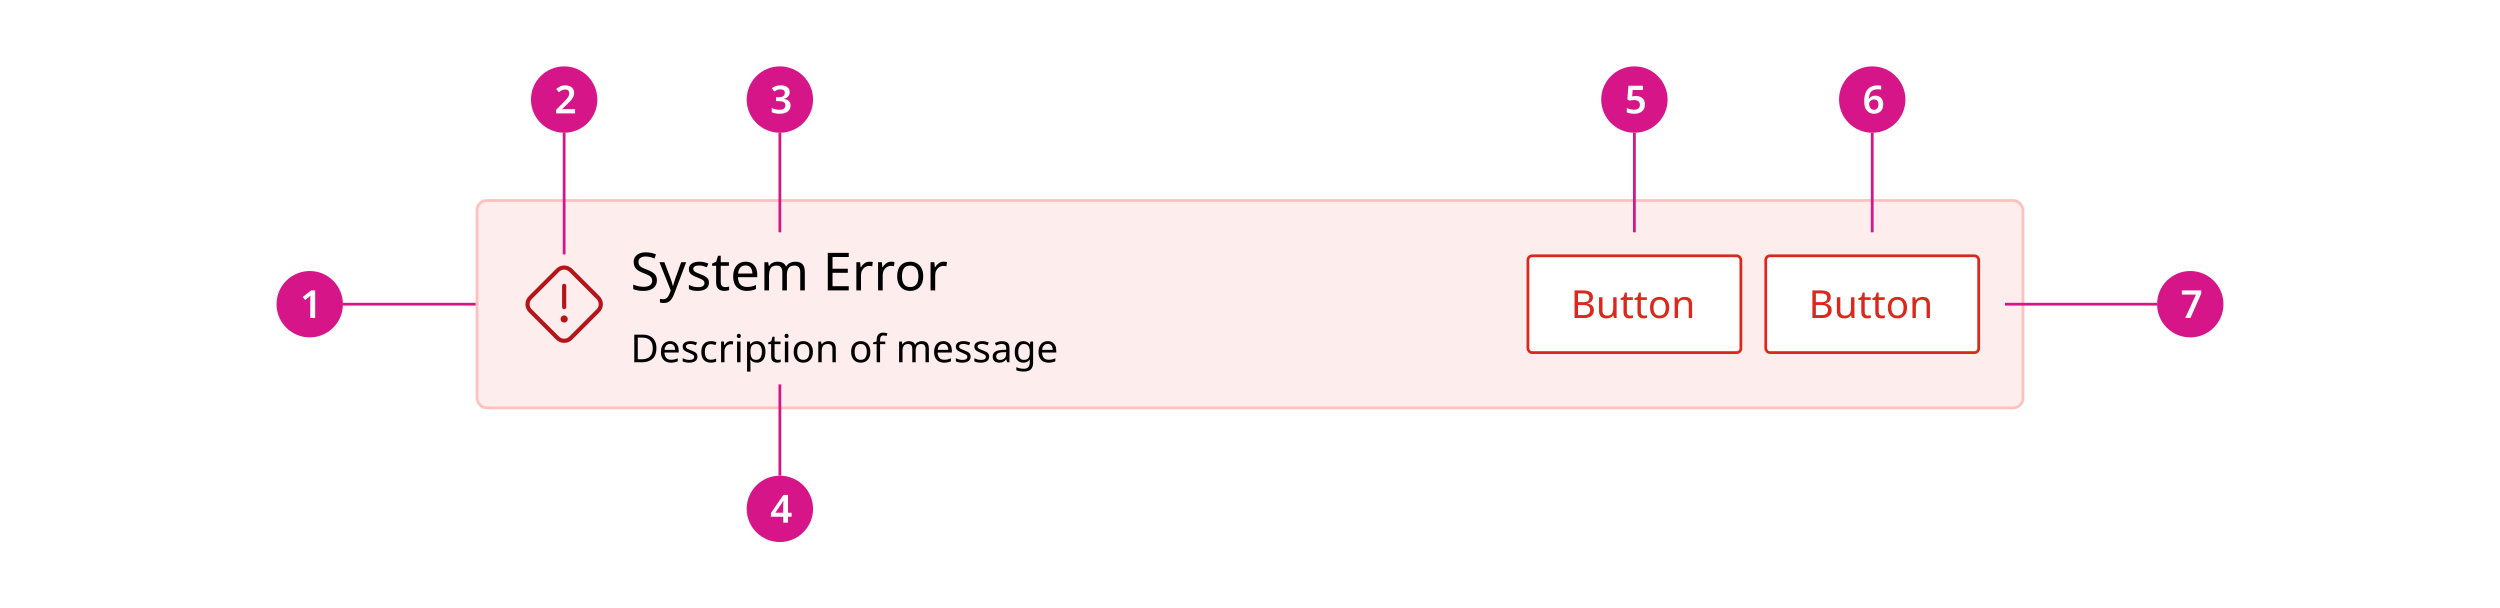 <svg width="904" height="220" viewBox="0 0 904 220" fill="none" xmlns="http://www.w3.org/2000/svg">
<rect width="904" height="220" fill="white"/>
<rect x="172.5" y="72.5" width="559" height="75" rx="3.5" fill="#FDEDED"/>
<path d="M203.25 111.06V103.35C203.25 103.151 203.329 102.96 203.47 102.82C203.61 102.679 203.801 102.6 204 102.6C204.199 102.6 204.39 102.679 204.53 102.82C204.671 102.96 204.75 103.151 204.75 103.35V111.06C204.75 111.259 204.671 111.45 204.53 111.59C204.39 111.731 204.199 111.81 204 111.81C203.801 111.81 203.61 111.731 203.47 111.59C203.329 111.45 203.25 111.259 203.25 111.06ZM216.8 112.89L206.89 122.8C206.511 123.18 206.061 123.482 205.565 123.688C205.069 123.894 204.537 124 204 124C203.463 124 202.931 123.894 202.435 123.688C201.939 123.482 201.489 123.18 201.11 122.8L191.2 112.89C190.82 112.511 190.518 112.061 190.312 111.565C190.106 111.069 190 110.537 190 110C190 109.463 190.106 108.931 190.312 108.435C190.518 107.939 190.82 107.489 191.2 107.11L201.11 97.2C201.489 96.82 201.939 96.518 202.435 96.312C202.931 96.106 203.463 96 204 96C204.537 96 205.069 96.106 205.565 96.312C206.061 96.518 206.511 96.82 206.89 97.2L216.8 107.11C217.18 107.489 217.482 107.939 217.688 108.435C217.894 108.931 218 109.463 218 110C218 110.537 217.894 111.069 217.688 111.565C217.482 112.061 217.18 112.511 216.8 112.89ZM215.74 108.17L205.83 98.26C205.59 98.019 205.305 97.827 204.991 97.697C204.677 97.566 204.34 97.499 204 97.499C203.66 97.499 203.323 97.566 203.009 97.697C202.695 97.827 202.41 98.019 202.17 98.26L192.26 108.17C191.775 108.656 191.503 109.314 191.503 110C191.503 110.686 191.775 111.344 192.26 111.83L202.17 121.74C202.663 122.211 203.318 122.473 204 122.473C204.682 122.473 205.337 122.211 205.83 121.74L215.74 111.83C216.225 111.344 216.497 110.686 216.497 110C216.497 109.314 216.225 108.656 215.74 108.17ZM204 114.05C203.743 114.05 203.492 114.126 203.278 114.269C203.064 114.412 202.897 114.615 202.799 114.852C202.701 115.09 202.675 115.351 202.725 115.604C202.775 115.856 202.899 116.087 203.081 116.269C203.263 116.451 203.494 116.575 203.746 116.625C203.999 116.675 204.26 116.649 204.498 116.551C204.735 116.453 204.938 116.286 205.081 116.072C205.224 115.858 205.3 115.607 205.3 115.35C205.3 115.179 205.266 115.01 205.201 114.852C205.136 114.695 205.04 114.551 204.919 114.431C204.799 114.31 204.655 114.214 204.498 114.149C204.34 114.084 204.171 114.05 204 114.05Z" fill="#B51418"/>
<g clip-path="url(#clip0_9044_339792)">
<path d="M237.538 101.371C237.538 102.574 237.101 103.512 236.227 104.183C235.353 104.854 234.175 105.19 232.693 105.19C231.933 105.19 231.23 105.133 230.584 105.019C229.938 104.905 229.4 104.747 228.969 104.544V102.91C229.425 103.113 229.989 103.296 230.66 103.461C231.344 103.626 232.047 103.708 232.769 103.708C233.77 103.708 234.53 103.512 235.049 103.119C235.568 102.726 235.828 102.194 235.828 101.523C235.828 101.08 235.733 100.706 235.543 100.402C235.353 100.098 235.024 99.819 234.555 99.566C234.086 99.313 233.447 99.034 232.636 98.73C231.471 98.312 230.597 97.799 230.014 97.191C229.431 96.583 229.14 95.753 229.14 94.702C229.14 93.993 229.324 93.378 229.691 92.859C230.058 92.34 230.565 91.941 231.211 91.662C231.857 91.383 232.611 91.244 233.472 91.244C234.207 91.244 234.884 91.314 235.505 91.453C236.126 91.592 236.696 91.776 237.215 92.004L236.683 93.467C236.214 93.264 235.701 93.093 235.144 92.954C234.587 92.815 234.017 92.745 233.434 92.745C232.585 92.745 231.946 92.929 231.515 93.296C231.084 93.651 230.869 94.126 230.869 94.721C230.869 95.177 230.964 95.557 231.154 95.861C231.344 96.165 231.654 96.444 232.085 96.697C232.516 96.938 233.098 97.191 233.833 97.457C234.631 97.748 235.302 98.065 235.847 98.407C236.404 98.736 236.822 99.135 237.101 99.604C237.392 100.073 237.538 100.662 237.538 101.371ZM238.447 94.816H240.233L242.437 100.611C242.627 101.13 242.798 101.618 242.95 102.074C243.102 102.53 243.216 102.967 243.292 103.385H243.368C243.444 103.068 243.564 102.657 243.729 102.15C243.893 101.631 244.064 101.111 244.242 100.592L246.313 94.816H248.118L243.729 106.406C243.361 107.369 242.899 108.135 242.342 108.705C241.784 109.275 241.012 109.56 240.024 109.56C239.72 109.56 239.454 109.541 239.226 109.503C238.998 109.478 238.801 109.446 238.637 109.408V108.078C238.776 108.103 238.941 108.129 239.131 108.154C239.333 108.179 239.542 108.192 239.758 108.192C240.34 108.192 240.809 108.027 241.164 107.698C241.518 107.369 241.803 106.932 242.019 106.387L242.551 105.038L238.447 94.816ZM256.359 102.188C256.359 103.176 255.992 103.923 255.257 104.43C254.523 104.937 253.535 105.19 252.293 105.19C251.584 105.19 250.97 105.133 250.45 105.019C249.944 104.905 249.494 104.747 249.101 104.544V103.024C249.507 103.227 249.994 103.417 250.564 103.594C251.147 103.759 251.736 103.841 252.331 103.841C253.18 103.841 253.794 103.708 254.174 103.442C254.554 103.163 254.744 102.796 254.744 102.34C254.744 102.087 254.675 101.859 254.535 101.656C254.396 101.453 254.143 101.251 253.775 101.048C253.421 100.845 252.908 100.617 252.236 100.364C251.578 100.111 251.014 99.857 250.545 99.604C250.077 99.351 249.716 99.047 249.462 98.692C249.209 98.337 249.082 97.881 249.082 97.324C249.082 96.463 249.431 95.798 250.127 95.329C250.837 94.86 251.761 94.626 252.901 94.626C253.522 94.626 254.098 94.689 254.63 94.816C255.175 94.943 255.682 95.107 256.15 95.31L255.58 96.64C255.15 96.463 254.7 96.311 254.231 96.184C253.763 96.057 253.281 95.994 252.787 95.994C252.103 95.994 251.578 96.108 251.21 96.336C250.856 96.551 250.678 96.849 250.678 97.229C250.678 97.52 250.761 97.761 250.925 97.951C251.09 98.141 251.362 98.331 251.742 98.521C252.135 98.711 252.654 98.926 253.3 99.167C253.946 99.408 254.497 99.655 254.953 99.908C255.409 100.161 255.758 100.472 255.998 100.839C256.239 101.194 256.359 101.643 256.359 102.188ZM262.221 103.822C262.474 103.822 262.734 103.803 263 103.765C263.266 103.727 263.481 103.676 263.646 103.613V104.886C263.469 104.975 263.215 105.044 262.886 105.095C262.557 105.158 262.24 105.19 261.936 105.19C261.404 105.19 260.91 105.101 260.454 104.924C260.011 104.734 259.65 104.411 259.371 103.955C259.092 103.499 258.953 102.859 258.953 102.036V96.108H257.509V95.31L258.972 94.645L259.637 92.479H260.625V94.816H263.57V96.108H260.625V101.998C260.625 102.619 260.771 103.081 261.062 103.385C261.366 103.676 261.752 103.822 262.221 103.822ZM269.618 94.626C270.48 94.626 271.227 94.816 271.86 95.196C272.494 95.576 272.975 96.114 273.304 96.811C273.646 97.495 273.817 98.299 273.817 99.224V100.231H266.844C266.87 101.384 267.161 102.264 267.718 102.872C268.288 103.467 269.08 103.765 270.093 103.765C270.739 103.765 271.309 103.708 271.803 103.594C272.31 103.467 272.829 103.29 273.361 103.062V104.525C272.842 104.753 272.329 104.918 271.822 105.019C271.316 105.133 270.714 105.19 270.017 105.19C269.042 105.19 268.187 104.994 267.452 104.601C266.718 104.208 266.141 103.626 265.723 102.853C265.318 102.08 265.115 101.124 265.115 99.984C265.115 98.869 265.299 97.913 265.666 97.115C266.046 96.317 266.572 95.703 267.243 95.272C267.927 94.841 268.719 94.626 269.618 94.626ZM269.599 95.994C268.801 95.994 268.168 96.254 267.699 96.773C267.243 97.28 266.971 97.989 266.882 98.901H272.069C272.057 98.04 271.854 97.343 271.461 96.811C271.069 96.266 270.448 95.994 269.599 95.994ZM287.582 94.626C288.735 94.626 289.596 94.924 290.166 95.519C290.736 96.114 291.021 97.064 291.021 98.369V105H289.368V98.445C289.368 96.836 288.678 96.032 287.297 96.032C286.309 96.032 285.6 96.317 285.169 96.887C284.751 97.457 284.542 98.287 284.542 99.376V105H282.889V98.445C282.889 96.836 282.192 96.032 280.799 96.032C279.773 96.032 279.064 96.349 278.671 96.982C278.278 97.615 278.082 98.527 278.082 99.718V105H276.41V94.816H277.759L278.006 96.203H278.101C278.418 95.671 278.842 95.278 279.374 95.025C279.919 94.759 280.495 94.626 281.103 94.626C282.699 94.626 283.738 95.196 284.219 96.336H284.314C284.656 95.753 285.118 95.323 285.701 95.044C286.284 94.765 286.911 94.626 287.582 94.626ZM306.911 105H299.33V91.434H306.911V92.935H301.04V97.172H306.569V98.654H301.04V103.499H306.911V105ZM314.41 94.626C314.6 94.626 314.803 94.639 315.018 94.664C315.233 94.677 315.43 94.702 315.607 94.74L315.398 96.279C315.233 96.241 315.05 96.209 314.847 96.184C314.644 96.159 314.461 96.146 314.296 96.146C313.777 96.146 313.289 96.292 312.833 96.583C312.377 96.862 312.01 97.261 311.731 97.78C311.465 98.287 311.332 98.882 311.332 99.566V105H309.66V94.816H311.028L311.218 96.678H311.294C311.611 96.121 312.029 95.639 312.548 95.234C313.08 94.829 313.701 94.626 314.41 94.626ZM322.259 94.626C322.449 94.626 322.651 94.639 322.867 94.664C323.082 94.677 323.278 94.702 323.456 94.74L323.247 96.279C323.082 96.241 322.898 96.209 322.696 96.184C322.493 96.159 322.309 96.146 322.145 96.146C321.625 96.146 321.138 96.292 320.682 96.583C320.226 96.862 319.858 97.261 319.58 97.78C319.314 98.287 319.181 98.882 319.181 99.566V105H317.509V94.816H318.877L319.067 96.678H319.143C319.459 96.121 319.877 95.639 320.397 95.234C320.929 94.829 321.549 94.626 322.259 94.626ZM333.84 99.889C333.84 101.574 333.409 102.878 332.548 103.803C331.699 104.728 330.547 105.19 329.09 105.19C328.191 105.19 327.386 104.987 326.677 104.582C325.98 104.164 325.429 103.562 325.024 102.777C324.619 101.979 324.416 101.016 324.416 99.889C324.416 98.204 324.834 96.906 325.67 95.994C326.519 95.082 327.678 94.626 329.147 94.626C330.059 94.626 330.87 94.835 331.579 95.253C332.288 95.658 332.839 96.254 333.232 97.039C333.637 97.812 333.84 98.762 333.84 99.889ZM326.145 99.889C326.145 101.092 326.379 102.049 326.848 102.758C327.329 103.455 328.089 103.803 329.128 103.803C330.154 103.803 330.908 103.455 331.389 102.758C331.87 102.049 332.111 101.092 332.111 99.889C332.111 98.686 331.87 97.742 331.389 97.058C330.908 96.374 330.148 96.032 329.109 96.032C328.07 96.032 327.317 96.374 326.848 97.058C326.379 97.742 326.145 98.686 326.145 99.889ZM341.24 94.626C341.43 94.626 341.633 94.639 341.848 94.664C342.063 94.677 342.26 94.702 342.437 94.74L342.228 96.279C342.063 96.241 341.88 96.209 341.677 96.184C341.474 96.159 341.291 96.146 341.126 96.146C340.607 96.146 340.119 96.292 339.663 96.583C339.207 96.862 338.84 97.261 338.561 97.78C338.295 98.287 338.162 98.882 338.162 99.566V105H336.49V94.816H337.858L338.048 96.678H338.124C338.441 96.121 338.859 95.639 339.378 95.234C339.91 94.829 340.531 94.626 341.24 94.626Z" fill="black"/>
<path d="M237.366 125.904C237.366 127.593 236.904 128.867 235.98 129.726C235.065 130.575 233.787 131 232.144 131H229.358V121.004H232.438C233.437 121.004 234.305 121.191 235.042 121.564C235.789 121.937 236.363 122.488 236.764 123.216C237.165 123.944 237.366 124.84 237.366 125.904ZM236.036 125.946C236.036 124.611 235.705 123.636 235.042 123.02C234.389 122.395 233.46 122.082 232.256 122.082H230.618V129.922H231.976C234.683 129.922 236.036 128.597 236.036 125.946ZM242.315 123.356C242.949 123.356 243.5 123.496 243.967 123.776C244.433 124.056 244.788 124.453 245.031 124.966C245.283 125.47 245.409 126.063 245.409 126.744V127.486H240.271C240.289 128.335 240.504 128.984 240.915 129.432C241.335 129.871 241.918 130.09 242.665 130.09C243.141 130.09 243.561 130.048 243.925 129.964C244.298 129.871 244.681 129.74 245.073 129.572V130.65C244.69 130.818 244.312 130.939 243.939 131.014C243.565 131.098 243.122 131.14 242.609 131.14C241.89 131.14 241.26 130.995 240.719 130.706C240.177 130.417 239.753 129.987 239.445 129.418C239.146 128.849 238.997 128.144 238.997 127.304C238.997 126.483 239.132 125.778 239.403 125.19C239.683 124.602 240.07 124.149 240.565 123.832C241.069 123.515 241.652 123.356 242.315 123.356ZM242.301 124.364C241.713 124.364 241.246 124.555 240.901 124.938C240.565 125.311 240.364 125.834 240.299 126.506H244.121C244.111 125.871 243.962 125.358 243.673 124.966C243.383 124.565 242.926 124.364 242.301 124.364ZM252.205 128.928C252.205 129.656 251.934 130.207 251.393 130.58C250.852 130.953 250.124 131.14 249.209 131.14C248.686 131.14 248.234 131.098 247.851 131.014C247.478 130.93 247.146 130.813 246.857 130.664V129.544C247.156 129.693 247.515 129.833 247.935 129.964C248.364 130.085 248.798 130.146 249.237 130.146C249.862 130.146 250.315 130.048 250.595 129.852C250.875 129.647 251.015 129.376 251.015 129.04C251.015 128.853 250.964 128.685 250.861 128.536C250.758 128.387 250.572 128.237 250.301 128.088C250.04 127.939 249.662 127.771 249.167 127.584C248.682 127.397 248.266 127.211 247.921 127.024C247.576 126.837 247.31 126.613 247.123 126.352C246.936 126.091 246.843 125.755 246.843 125.344C246.843 124.709 247.1 124.219 247.613 123.874C248.136 123.529 248.817 123.356 249.657 123.356C250.114 123.356 250.539 123.403 250.931 123.496C251.332 123.589 251.706 123.711 252.051 123.86L251.631 124.84C251.314 124.709 250.982 124.597 250.637 124.504C250.292 124.411 249.937 124.364 249.573 124.364C249.069 124.364 248.682 124.448 248.411 124.616C248.15 124.775 248.019 124.994 248.019 125.274C248.019 125.489 248.08 125.666 248.201 125.806C248.322 125.946 248.523 126.086 248.803 126.226C249.092 126.366 249.475 126.525 249.951 126.702C250.427 126.879 250.833 127.061 251.169 127.248C251.505 127.435 251.762 127.663 251.939 127.934C252.116 128.195 252.205 128.527 252.205 128.928ZM257.028 131.14C256.356 131.14 255.763 131.005 255.25 130.734C254.737 130.463 254.331 130.043 254.032 129.474C253.743 128.905 253.598 128.177 253.598 127.29C253.598 126.366 253.747 125.615 254.046 125.036C254.354 124.457 254.774 124.033 255.306 123.762C255.838 123.491 256.44 123.356 257.112 123.356C257.485 123.356 257.849 123.398 258.204 123.482C258.568 123.557 258.862 123.65 259.086 123.762L258.708 124.784C258.484 124.7 258.223 124.621 257.924 124.546C257.625 124.471 257.345 124.434 257.084 124.434C255.609 124.434 254.872 125.381 254.872 127.276C254.872 128.181 255.049 128.877 255.404 129.362C255.768 129.838 256.305 130.076 257.014 130.076C257.415 130.076 257.775 130.034 258.092 129.95C258.409 129.866 258.699 129.763 258.96 129.642V130.734C258.708 130.865 258.428 130.963 258.12 131.028C257.821 131.103 257.457 131.14 257.028 131.14ZM264.245 123.356C264.385 123.356 264.534 123.365 264.693 123.384C264.851 123.393 264.996 123.412 265.127 123.44L264.973 124.574C264.851 124.546 264.716 124.523 264.567 124.504C264.417 124.485 264.282 124.476 264.161 124.476C263.778 124.476 263.419 124.583 263.083 124.798C262.747 125.003 262.476 125.297 262.271 125.68C262.075 126.053 261.977 126.492 261.977 126.996V131H260.745V123.496H261.753L261.893 124.868H261.949C262.182 124.457 262.49 124.103 262.873 123.804C263.265 123.505 263.722 123.356 264.245 123.356ZM267.158 120.682C267.345 120.682 267.508 120.747 267.648 120.878C267.797 120.999 267.872 121.195 267.872 121.466C267.872 121.737 267.797 121.937 267.648 122.068C267.508 122.189 267.345 122.25 267.158 122.25C266.953 122.25 266.78 122.189 266.64 122.068C266.5 121.937 266.43 121.737 266.43 121.466C266.43 121.195 266.5 120.999 266.64 120.878C266.78 120.747 266.953 120.682 267.158 120.682ZM267.76 123.496V131H266.528V123.496H267.76ZM273.707 123.356C274.631 123.356 275.373 123.678 275.933 124.322C276.503 124.966 276.787 125.937 276.787 127.234C276.787 128.513 276.503 129.483 275.933 130.146C275.373 130.809 274.627 131.14 273.693 131.14C273.115 131.14 272.634 131.033 272.251 130.818C271.878 130.603 271.584 130.347 271.369 130.048H271.285C271.295 130.207 271.309 130.407 271.327 130.65C271.355 130.893 271.369 131.103 271.369 131.28V134.36H270.137V123.496H271.145L271.313 124.518H271.369C271.593 124.191 271.887 123.916 272.251 123.692C272.615 123.468 273.101 123.356 273.707 123.356ZM273.483 124.392C272.718 124.392 272.177 124.607 271.859 125.036C271.542 125.465 271.379 126.119 271.369 126.996V127.234C271.369 128.158 271.519 128.872 271.817 129.376C272.125 129.871 272.69 130.118 273.511 130.118C273.959 130.118 274.333 129.997 274.631 129.754C274.93 129.502 275.149 129.157 275.289 128.718C275.439 128.279 275.513 127.78 275.513 127.22C275.513 126.361 275.345 125.675 275.009 125.162C274.683 124.649 274.174 124.392 273.483 124.392ZM281.257 130.132C281.443 130.132 281.635 130.118 281.831 130.09C282.027 130.062 282.185 130.025 282.307 129.978V130.916C282.176 130.981 281.989 131.033 281.747 131.07C281.504 131.117 281.271 131.14 281.047 131.14C280.655 131.14 280.291 131.075 279.955 130.944C279.628 130.804 279.362 130.566 279.157 130.23C278.951 129.894 278.849 129.423 278.849 128.816V124.448H277.785V123.86L278.863 123.37L279.353 121.774H280.081V123.496H282.251V124.448H280.081V128.788C280.081 129.245 280.188 129.586 280.403 129.81C280.627 130.025 280.911 130.132 281.257 130.132ZM284.439 120.682C284.626 120.682 284.789 120.747 284.929 120.878C285.078 120.999 285.153 121.195 285.153 121.466C285.153 121.737 285.078 121.937 284.929 122.068C284.789 122.189 284.626 122.25 284.439 122.25C284.234 122.25 284.061 122.189 283.921 122.068C283.781 121.937 283.711 121.737 283.711 121.466C283.711 121.195 283.781 120.999 283.921 120.878C284.061 120.747 284.234 120.682 284.439 120.682ZM285.041 123.496V131H283.809V123.496H285.041ZM293.943 127.234C293.943 128.475 293.625 129.437 292.991 130.118C292.365 130.799 291.516 131.14 290.443 131.14C289.78 131.14 289.187 130.991 288.665 130.692C288.151 130.384 287.745 129.941 287.447 129.362C287.148 128.774 286.999 128.065 286.999 127.234C286.999 125.993 287.307 125.036 287.923 124.364C288.548 123.692 289.402 123.356 290.485 123.356C291.157 123.356 291.754 123.51 292.277 123.818C292.799 124.117 293.205 124.555 293.495 125.134C293.793 125.703 293.943 126.403 293.943 127.234ZM288.273 127.234C288.273 128.121 288.445 128.825 288.791 129.348C289.145 129.861 289.705 130.118 290.471 130.118C291.227 130.118 291.782 129.861 292.137 129.348C292.491 128.825 292.669 128.121 292.669 127.234C292.669 126.347 292.491 125.652 292.137 125.148C291.782 124.644 291.222 124.392 290.457 124.392C289.691 124.392 289.136 124.644 288.791 125.148C288.445 125.652 288.273 126.347 288.273 127.234ZM299.507 123.356C300.403 123.356 301.08 123.575 301.537 124.014C301.994 124.453 302.223 125.153 302.223 126.114V131H301.005V126.198C301.005 124.994 300.445 124.392 299.325 124.392C298.494 124.392 297.92 124.625 297.603 125.092C297.286 125.559 297.127 126.231 297.127 127.108V131H295.895V123.496H296.889L297.071 124.518H297.141C297.384 124.126 297.72 123.837 298.149 123.65C298.578 123.454 299.031 123.356 299.507 123.356ZM314.71 127.234C314.71 128.475 314.393 129.437 313.758 130.118C313.133 130.799 312.283 131.14 311.21 131.14C310.547 131.14 309.955 130.991 309.432 130.692C308.919 130.384 308.513 129.941 308.214 129.362C307.915 128.774 307.766 128.065 307.766 127.234C307.766 125.993 308.074 125.036 308.69 124.364C309.315 123.692 310.169 123.356 311.252 123.356C311.924 123.356 312.521 123.51 313.044 123.818C313.567 124.117 313.973 124.555 314.262 125.134C314.561 125.703 314.71 126.403 314.71 127.234ZM309.04 127.234C309.04 128.121 309.213 128.825 309.558 129.348C309.913 129.861 310.473 130.118 311.238 130.118C311.994 130.118 312.549 129.861 312.904 129.348C313.259 128.825 313.436 128.121 313.436 127.234C313.436 126.347 313.259 125.652 312.904 125.148C312.549 124.644 311.989 124.392 311.224 124.392C310.459 124.392 309.903 124.644 309.558 125.148C309.213 125.652 309.04 126.347 309.04 127.234ZM320.121 124.448H318.231V131H316.999V124.448H315.683V123.874L316.999 123.454V123.02C316.999 122.049 317.209 121.354 317.629 120.934C318.058 120.505 318.66 120.29 319.435 120.29C319.724 120.29 319.995 120.318 320.247 120.374C320.499 120.421 320.713 120.477 320.891 120.542L320.569 121.508C320.419 121.461 320.247 121.415 320.051 121.368C319.855 121.321 319.654 121.298 319.449 121.298C319.038 121.298 318.73 121.438 318.525 121.718C318.329 121.989 318.231 122.418 318.231 123.006V123.496H320.121V124.448ZM333.344 123.356C334.193 123.356 334.828 123.575 335.248 124.014C335.668 124.453 335.878 125.153 335.878 126.114V131H334.66V126.17C334.66 124.985 334.151 124.392 333.134 124.392C332.406 124.392 331.883 124.602 331.566 125.022C331.258 125.442 331.104 126.053 331.104 126.856V131H329.886V126.17C329.886 124.985 329.373 124.392 328.346 124.392C327.59 124.392 327.067 124.625 326.778 125.092C326.489 125.559 326.344 126.231 326.344 127.108V131H325.112V123.496H326.106L326.288 124.518H326.358C326.591 124.126 326.904 123.837 327.296 123.65C327.697 123.454 328.122 123.356 328.57 123.356C329.746 123.356 330.511 123.776 330.866 124.616H330.936C331.188 124.187 331.529 123.869 331.958 123.664C332.387 123.459 332.849 123.356 333.344 123.356ZM341.094 123.356C341.729 123.356 342.279 123.496 342.746 123.776C343.213 124.056 343.567 124.453 343.81 124.966C344.062 125.47 344.188 126.063 344.188 126.744V127.486H339.05C339.069 128.335 339.283 128.984 339.694 129.432C340.114 129.871 340.697 130.09 341.444 130.09C341.92 130.09 342.34 130.048 342.704 129.964C343.077 129.871 343.46 129.74 343.852 129.572V130.65C343.469 130.818 343.091 130.939 342.718 131.014C342.345 131.098 341.901 131.14 341.388 131.14C340.669 131.14 340.039 130.995 339.498 130.706C338.957 130.417 338.532 129.987 338.224 129.418C337.925 128.849 337.776 128.144 337.776 127.304C337.776 126.483 337.911 125.778 338.182 125.19C338.462 124.602 338.849 124.149 339.344 123.832C339.848 123.515 340.431 123.356 341.094 123.356ZM341.08 124.364C340.492 124.364 340.025 124.555 339.68 124.938C339.344 125.311 339.143 125.834 339.078 126.506H342.9C342.891 125.871 342.741 125.358 342.452 124.966C342.163 124.565 341.705 124.364 341.08 124.364ZM350.984 128.928C350.984 129.656 350.714 130.207 350.172 130.58C349.631 130.953 348.903 131.14 347.988 131.14C347.466 131.14 347.013 131.098 346.63 131.014C346.257 130.93 345.926 130.813 345.636 130.664V129.544C345.935 129.693 346.294 129.833 346.714 129.964C347.144 130.085 347.578 130.146 348.016 130.146C348.642 130.146 349.094 130.048 349.374 129.852C349.654 129.647 349.794 129.376 349.794 129.04C349.794 128.853 349.743 128.685 349.64 128.536C349.538 128.387 349.351 128.237 349.08 128.088C348.819 127.939 348.441 127.771 347.946 127.584C347.461 127.397 347.046 127.211 346.7 127.024C346.355 126.837 346.089 126.613 345.902 126.352C345.716 126.091 345.622 125.755 345.622 125.344C345.622 124.709 345.879 124.219 346.392 123.874C346.915 123.529 347.596 123.356 348.436 123.356C348.894 123.356 349.318 123.403 349.71 123.496C350.112 123.589 350.485 123.711 350.83 123.86L350.41 124.84C350.093 124.709 349.762 124.597 349.416 124.504C349.071 124.411 348.716 124.364 348.352 124.364C347.848 124.364 347.461 124.448 347.19 124.616C346.929 124.775 346.798 124.994 346.798 125.274C346.798 125.489 346.859 125.666 346.98 125.806C347.102 125.946 347.302 126.086 347.582 126.226C347.872 126.366 348.254 126.525 348.73 126.702C349.206 126.879 349.612 127.061 349.948 127.248C350.284 127.435 350.541 127.663 350.718 127.934C350.896 128.195 350.984 128.527 350.984 128.928ZM357.683 128.928C357.683 129.656 357.413 130.207 356.871 130.58C356.33 130.953 355.602 131.14 354.687 131.14C354.165 131.14 353.712 131.098 353.329 131.014C352.956 130.93 352.625 130.813 352.335 130.664V129.544C352.634 129.693 352.993 129.833 353.413 129.964C353.843 130.085 354.277 130.146 354.715 130.146C355.341 130.146 355.793 130.048 356.073 129.852C356.353 129.647 356.493 129.376 356.493 129.04C356.493 128.853 356.442 128.685 356.339 128.536C356.237 128.387 356.05 128.237 355.779 128.088C355.518 127.939 355.14 127.771 354.645 127.584C354.16 127.397 353.745 127.211 353.399 127.024C353.054 126.837 352.788 126.613 352.601 126.352C352.415 126.091 352.321 125.755 352.321 125.344C352.321 124.709 352.578 124.219 353.091 123.874C353.614 123.529 354.295 123.356 355.135 123.356C355.593 123.356 356.017 123.403 356.409 123.496C356.811 123.589 357.184 123.711 357.529 123.86L357.109 124.84C356.792 124.709 356.461 124.597 356.115 124.504C355.77 124.411 355.415 124.364 355.051 124.364C354.547 124.364 354.16 124.448 353.889 124.616C353.628 124.775 353.497 124.994 353.497 125.274C353.497 125.489 353.558 125.666 353.679 125.806C353.801 125.946 354.001 126.086 354.281 126.226C354.571 126.366 354.953 126.525 355.429 126.702C355.905 126.879 356.311 127.061 356.647 127.248C356.983 127.435 357.24 127.663 357.417 127.934C357.595 128.195 357.683 128.527 357.683 128.928ZM362.339 123.37C363.253 123.37 363.93 123.571 364.369 123.972C364.807 124.373 365.027 125.013 365.027 125.89V131H364.131L363.893 129.936H363.837C363.51 130.347 363.165 130.65 362.801 130.846C362.437 131.042 361.942 131.14 361.317 131.14C360.635 131.14 360.071 130.963 359.623 130.608C359.175 130.244 358.951 129.679 358.951 128.914C358.951 128.167 359.245 127.593 359.833 127.192C360.421 126.781 361.326 126.557 362.549 126.52L363.823 126.478V126.03C363.823 125.405 363.687 124.971 363.417 124.728C363.146 124.485 362.763 124.364 362.269 124.364C361.877 124.364 361.503 124.425 361.149 124.546C360.794 124.658 360.463 124.789 360.155 124.938L359.777 124.014C360.103 123.837 360.491 123.687 360.939 123.566C361.387 123.435 361.853 123.37 362.339 123.37ZM363.809 127.332L362.703 127.374C361.769 127.411 361.121 127.561 360.757 127.822C360.402 128.083 360.225 128.452 360.225 128.928C360.225 129.348 360.351 129.656 360.603 129.852C360.864 130.048 361.195 130.146 361.597 130.146C362.222 130.146 362.745 129.973 363.165 129.628C363.594 129.273 363.809 128.732 363.809 128.004V127.332ZM370.004 123.356C370.499 123.356 370.942 123.449 371.334 123.636C371.736 123.823 372.076 124.107 372.356 124.49H372.426L372.594 123.496H373.574V131.126C373.574 132.199 373.299 133.007 372.748 133.548C372.207 134.089 371.362 134.36 370.214 134.36C369.113 134.36 368.212 134.201 367.512 133.884V132.75C368.25 133.142 369.174 133.338 370.284 133.338C370.928 133.338 371.432 133.147 371.796 132.764C372.17 132.391 372.356 131.877 372.356 131.224V130.93C372.356 130.818 372.361 130.659 372.37 130.454C372.38 130.239 372.389 130.09 372.398 130.006H372.342C371.838 130.762 371.064 131.14 370.018 131.14C369.048 131.14 368.287 130.799 367.736 130.118C367.195 129.437 366.924 128.485 366.924 127.262C366.924 126.067 367.195 125.12 367.736 124.42C368.287 123.711 369.043 123.356 370.004 123.356ZM370.172 124.392C369.547 124.392 369.062 124.644 368.716 125.148C368.371 125.643 368.198 126.352 368.198 127.276C368.198 128.2 368.366 128.909 368.702 129.404C369.038 129.889 369.538 130.132 370.2 130.132C370.956 130.132 371.507 129.931 371.852 129.53C372.198 129.119 372.37 128.461 372.37 127.556V127.262C372.37 126.245 372.193 125.512 371.838 125.064C371.484 124.616 370.928 124.392 370.172 124.392ZM378.856 123.356C379.49 123.356 380.041 123.496 380.508 123.776C380.974 124.056 381.329 124.453 381.572 124.966C381.824 125.47 381.95 126.063 381.95 126.744V127.486H376.812C376.83 128.335 377.045 128.984 377.456 129.432C377.876 129.871 378.459 130.09 379.206 130.09C379.682 130.09 380.102 130.048 380.466 129.964C380.839 129.871 381.222 129.74 381.614 129.572V130.65C381.231 130.818 380.853 130.939 380.48 131.014C380.106 131.098 379.663 131.14 379.15 131.14C378.431 131.14 377.801 130.995 377.26 130.706C376.718 130.417 376.294 129.987 375.986 129.418C375.687 128.849 375.538 128.144 375.538 127.304C375.538 126.483 375.673 125.778 375.944 125.19C376.224 124.602 376.611 124.149 377.106 123.832C377.61 123.515 378.193 123.356 378.856 123.356ZM378.842 124.364C378.254 124.364 377.787 124.555 377.442 124.938C377.106 125.311 376.905 125.834 376.84 126.506H380.662C380.652 125.871 380.503 125.358 380.214 124.966C379.924 124.565 379.467 124.364 378.842 124.364Z" fill="black"/>
</g>
<rect x="552.5" y="92.5" width="77" height="35" rx="1.5" fill="white"/>
<path d="M569.358 105.004H572.214C573.455 105.004 574.398 105.191 575.042 105.564C575.686 105.937 576.008 106.577 576.008 107.482C576.008 108.07 575.845 108.56 575.518 108.952C575.191 109.335 574.72 109.582 574.104 109.694V109.764C574.524 109.839 574.902 109.965 575.238 110.142C575.583 110.319 575.854 110.571 576.05 110.898C576.246 111.225 576.344 111.645 576.344 112.158C576.344 113.063 576.031 113.763 575.406 114.258C574.79 114.753 573.945 115 572.872 115H569.358V105.004ZM570.618 109.26H572.466C573.315 109.26 573.899 109.125 574.216 108.854C574.543 108.574 574.706 108.163 574.706 107.622C574.706 107.071 574.51 106.679 574.118 106.446C573.735 106.203 573.119 106.082 572.27 106.082H570.618V109.26ZM570.618 110.31V113.936H572.634C573.521 113.936 574.137 113.763 574.482 113.418C574.827 113.073 575 112.62 575 112.06C575 111.537 574.818 111.117 574.454 110.8C574.099 110.473 573.46 110.31 572.536 110.31H570.618ZM584.567 107.496V115H583.559L583.377 114.006H583.321C583.079 114.398 582.743 114.687 582.313 114.874C581.884 115.051 581.427 115.14 580.941 115.14C580.036 115.14 579.355 114.925 578.897 114.496C578.44 114.057 578.211 113.362 578.211 112.41V107.496H579.457V112.326C579.457 113.521 580.013 114.118 581.123 114.118C581.954 114.118 582.528 113.885 582.845 113.418C583.172 112.951 583.335 112.279 583.335 111.402V107.496H584.567ZM589.456 114.132C589.642 114.132 589.834 114.118 590.03 114.09C590.226 114.062 590.384 114.025 590.506 113.978V114.916C590.375 114.981 590.188 115.033 589.946 115.07C589.703 115.117 589.47 115.14 589.246 115.14C588.854 115.14 588.49 115.075 588.154 114.944C587.827 114.804 587.561 114.566 587.356 114.23C587.15 113.894 587.048 113.423 587.048 112.816V108.448H585.984V107.86L587.062 107.37L587.552 105.774H588.28V107.496H590.45V108.448H588.28V112.788C588.28 113.245 588.387 113.586 588.602 113.81C588.826 114.025 589.11 114.132 589.456 114.132ZM594.514 114.132C594.701 114.132 594.892 114.118 595.088 114.09C595.284 114.062 595.443 114.025 595.564 113.978V114.916C595.434 114.981 595.247 115.033 595.004 115.07C594.762 115.117 594.528 115.14 594.304 115.14C593.912 115.14 593.548 115.075 593.212 114.944C592.886 114.804 592.62 114.566 592.414 114.23C592.209 113.894 592.106 113.423 592.106 112.816V108.448H591.042V107.86L592.12 107.37L592.61 105.774H593.338V107.496H595.508V108.448H593.338V112.788C593.338 113.245 593.446 113.586 593.66 113.81C593.884 114.025 594.169 114.132 594.514 114.132ZM603.591 111.234C603.591 112.475 603.274 113.437 602.639 114.118C602.014 114.799 601.164 115.14 600.091 115.14C599.428 115.14 598.836 114.991 598.313 114.692C597.8 114.384 597.394 113.941 597.095 113.362C596.796 112.774 596.647 112.065 596.647 111.234C596.647 109.993 596.955 109.036 597.571 108.364C598.196 107.692 599.05 107.356 600.133 107.356C600.805 107.356 601.402 107.51 601.925 107.818C602.448 108.117 602.854 108.555 603.143 109.134C603.442 109.703 603.591 110.403 603.591 111.234ZM597.921 111.234C597.921 112.121 598.094 112.825 598.439 113.348C598.794 113.861 599.354 114.118 600.119 114.118C600.875 114.118 601.43 113.861 601.785 113.348C602.14 112.825 602.317 112.121 602.317 111.234C602.317 110.347 602.14 109.652 601.785 109.148C601.43 108.644 600.87 108.392 600.105 108.392C599.34 108.392 598.784 108.644 598.439 109.148C598.094 109.652 597.921 110.347 597.921 111.234ZM609.156 107.356C610.052 107.356 610.728 107.575 611.186 108.014C611.643 108.453 611.872 109.153 611.872 110.114V115H610.654V110.198C610.654 108.994 610.094 108.392 608.974 108.392C608.143 108.392 607.569 108.625 607.252 109.092C606.934 109.559 606.776 110.231 606.776 111.108V115H605.544V107.496H606.538L606.72 108.518H606.79C607.032 108.126 607.368 107.837 607.798 107.65C608.227 107.454 608.68 107.356 609.156 107.356Z" fill="#DA291C"/>
<rect x="552.5" y="92.5" width="77" height="35" rx="1.5" stroke="#DA291C"/>
<rect x="638.5" y="92.5" width="77" height="35" rx="1.5" fill="white"/>
<path d="M655.358 105.004H658.214C659.455 105.004 660.398 105.191 661.042 105.564C661.686 105.937 662.008 106.577 662.008 107.482C662.008 108.07 661.845 108.56 661.518 108.952C661.191 109.335 660.72 109.582 660.104 109.694V109.764C660.524 109.839 660.902 109.965 661.238 110.142C661.583 110.319 661.854 110.571 662.05 110.898C662.246 111.225 662.344 111.645 662.344 112.158C662.344 113.063 662.031 113.763 661.406 114.258C660.79 114.753 659.945 115 658.872 115H655.358V105.004ZM656.618 109.26H658.466C659.315 109.26 659.899 109.125 660.216 108.854C660.543 108.574 660.706 108.163 660.706 107.622C660.706 107.071 660.51 106.679 660.118 106.446C659.735 106.203 659.119 106.082 658.27 106.082H656.618V109.26ZM656.618 110.31V113.936H658.634C659.521 113.936 660.137 113.763 660.482 113.418C660.827 113.073 661 112.62 661 112.06C661 111.537 660.818 111.117 660.454 110.8C660.099 110.473 659.46 110.31 658.536 110.31H656.618ZM670.567 107.496V115H669.559L669.377 114.006H669.321C669.079 114.398 668.743 114.687 668.313 114.874C667.884 115.051 667.427 115.14 666.941 115.14C666.036 115.14 665.355 114.925 664.897 114.496C664.44 114.057 664.211 113.362 664.211 112.41V107.496H665.457V112.326C665.457 113.521 666.013 114.118 667.123 114.118C667.954 114.118 668.528 113.885 668.845 113.418C669.172 112.951 669.335 112.279 669.335 111.402V107.496H670.567ZM675.456 114.132C675.642 114.132 675.834 114.118 676.03 114.09C676.226 114.062 676.384 114.025 676.506 113.978V114.916C676.375 114.981 676.188 115.033 675.946 115.07C675.703 115.117 675.47 115.14 675.246 115.14C674.854 115.14 674.49 115.075 674.154 114.944C673.827 114.804 673.561 114.566 673.356 114.23C673.15 113.894 673.048 113.423 673.048 112.816V108.448H671.984V107.86L673.062 107.37L673.552 105.774H674.28V107.496H676.45V108.448H674.28V112.788C674.28 113.245 674.387 113.586 674.602 113.81C674.826 114.025 675.11 114.132 675.456 114.132ZM680.514 114.132C680.701 114.132 680.892 114.118 681.088 114.09C681.284 114.062 681.443 114.025 681.564 113.978V114.916C681.434 114.981 681.247 115.033 681.004 115.07C680.762 115.117 680.528 115.14 680.304 115.14C679.912 115.14 679.548 115.075 679.212 114.944C678.886 114.804 678.62 114.566 678.414 114.23C678.209 113.894 678.106 113.423 678.106 112.816V108.448H677.042V107.86L678.12 107.37L678.61 105.774H679.338V107.496H681.508V108.448H679.338V112.788C679.338 113.245 679.446 113.586 679.66 113.81C679.884 114.025 680.169 114.132 680.514 114.132ZM689.591 111.234C689.591 112.475 689.274 113.437 688.639 114.118C688.014 114.799 687.164 115.14 686.091 115.14C685.428 115.14 684.836 114.991 684.313 114.692C683.8 114.384 683.394 113.941 683.095 113.362C682.796 112.774 682.647 112.065 682.647 111.234C682.647 109.993 682.955 109.036 683.571 108.364C684.196 107.692 685.05 107.356 686.133 107.356C686.805 107.356 687.402 107.51 687.925 107.818C688.448 108.117 688.854 108.555 689.143 109.134C689.442 109.703 689.591 110.403 689.591 111.234ZM683.921 111.234C683.921 112.121 684.094 112.825 684.439 113.348C684.794 113.861 685.354 114.118 686.119 114.118C686.875 114.118 687.43 113.861 687.785 113.348C688.14 112.825 688.317 112.121 688.317 111.234C688.317 110.347 688.14 109.652 687.785 109.148C687.43 108.644 686.87 108.392 686.105 108.392C685.34 108.392 684.784 108.644 684.439 109.148C684.094 109.652 683.921 110.347 683.921 111.234ZM695.156 107.356C696.052 107.356 696.728 107.575 697.186 108.014C697.643 108.453 697.872 109.153 697.872 110.114V115H696.654V110.198C696.654 108.994 696.094 108.392 694.974 108.392C694.143 108.392 693.569 108.625 693.252 109.092C692.934 109.559 692.776 110.231 692.776 111.108V115H691.544V107.496H692.538L692.72 108.518H692.79C693.032 108.126 693.368 107.837 693.798 107.65C694.227 107.454 694.68 107.356 695.156 107.356Z" fill="#DA291C"/>
<rect x="638.5" y="92.5" width="77" height="35" rx="1.5" stroke="#DA291C"/>
<rect x="172.5" y="72.5" width="559" height="75" rx="3.5" stroke="#FFC0BE"/>
<circle cx="204" cy="36" r="12" fill="#D51588"/>
<path d="M207.942 41H201.096V39.698L203.644 37.122C204.148 36.609 204.559 36.17 204.876 35.806C205.203 35.442 205.441 35.101 205.59 34.784C205.749 34.457 205.828 34.107 205.828 33.734C205.828 33.277 205.697 32.936 205.436 32.712C205.184 32.479 204.839 32.362 204.4 32.362C203.98 32.362 203.588 32.451 203.224 32.628C202.86 32.796 202.482 33.039 202.09 33.356L201.124 32.194C201.535 31.839 201.997 31.531 202.51 31.27C203.033 30.999 203.695 30.864 204.498 30.864C205.142 30.864 205.693 30.981 206.15 31.214C206.617 31.438 206.976 31.755 207.228 32.166C207.48 32.567 207.606 33.029 207.606 33.552C207.606 34.093 207.499 34.593 207.284 35.05C207.069 35.498 206.757 35.951 206.346 36.408C205.945 36.856 205.464 37.341 204.904 37.864L203.322 39.39V39.474H207.942V41Z" fill="white"/>
<path d="M204 48V92" stroke="#D51588"/>
<circle cx="282" cy="36" r="12" fill="#D51588"/>
<path d="M285.55 33.286C285.55 33.967 285.349 34.513 284.948 34.924C284.556 35.325 284.047 35.596 283.422 35.736V35.778C284.225 35.881 284.831 36.133 285.242 36.534C285.653 36.935 285.858 37.463 285.858 38.116C285.858 38.695 285.718 39.213 285.438 39.67C285.158 40.127 284.724 40.487 284.136 40.748C283.557 41.009 282.811 41.14 281.896 41.14C281.345 41.14 280.837 41.093 280.37 41C279.913 40.916 279.479 40.781 279.068 40.594V39.04C279.488 39.255 279.936 39.418 280.412 39.53C280.888 39.642 281.336 39.698 281.756 39.698C282.568 39.698 283.142 39.553 283.478 39.264C283.814 38.965 283.982 38.555 283.982 38.032C283.982 37.537 283.786 37.169 283.394 36.926C283.002 36.683 282.349 36.562 281.434 36.562H280.594V35.148H281.448C282.335 35.148 282.946 35.003 283.282 34.714C283.618 34.425 283.786 34.051 283.786 33.594C283.786 33.193 283.655 32.88 283.394 32.656C283.133 32.432 282.741 32.32 282.218 32.32C281.714 32.32 281.28 32.404 280.916 32.572C280.552 32.731 280.225 32.903 279.936 33.09L279.096 31.872C279.479 31.592 279.931 31.354 280.454 31.158C280.977 30.962 281.593 30.864 282.302 30.864C283.338 30.864 284.136 31.083 284.696 31.522C285.265 31.961 285.55 32.549 285.55 33.286Z" fill="white"/>
<path d="M282 48V84" stroke="#D51588"/>
<path d="M282 139V172" stroke="#D51588"/>
<circle cx="282" cy="184" r="12" fill="#D51588"/>
<path d="M286.25 186.858H284.948V189H283.212V186.858H278.76V185.542L283.254 178.976H284.948V185.416H286.25V186.858ZM283.212 185.416V183.176C283.212 182.915 283.217 182.644 283.226 182.364C283.235 182.075 283.245 181.809 283.254 181.566C283.273 181.314 283.287 181.123 283.296 180.992H283.24C283.156 181.179 283.063 181.365 282.96 181.552C282.867 181.729 282.759 181.907 282.638 182.084L280.37 185.416H283.212Z" fill="white"/>
<circle cx="591" cy="36" r="12" fill="#D51588"/>
<path d="M591.568 34.714C592.203 34.714 592.763 34.831 593.248 35.064C593.733 35.297 594.111 35.638 594.382 36.086C594.662 36.525 594.802 37.066 594.802 37.71C594.802 38.783 594.466 39.623 593.794 40.23C593.131 40.837 592.17 41.14 590.91 41.14C590.387 41.14 589.893 41.093 589.426 41C588.969 40.907 588.577 40.771 588.25 40.594V39.026C588.595 39.213 589.006 39.367 589.482 39.488C589.967 39.609 590.429 39.67 590.868 39.67C591.531 39.67 592.049 39.525 592.422 39.236C592.805 38.947 592.996 38.494 592.996 37.878C592.996 37.327 592.819 36.907 592.464 36.618C592.109 36.319 591.559 36.17 590.812 36.17C590.541 36.17 590.257 36.193 589.958 36.24C589.659 36.287 589.412 36.333 589.216 36.38L588.46 35.96L588.838 31.004H594.102V32.544H590.392L590.182 34.854C590.341 34.826 590.527 34.798 590.742 34.77C590.966 34.733 591.241 34.714 591.568 34.714Z" fill="white"/>
<path d="M591 48V84" stroke="#D51588"/>
<circle cx="677" cy="36" r="12" fill="#D51588"/>
<path d="M674.096 36.744C674.096 36.165 674.133 35.596 674.208 35.036C674.292 34.476 674.437 33.949 674.642 33.454C674.847 32.95 675.132 32.507 675.496 32.124C675.86 31.732 676.322 31.429 676.882 31.214C677.451 30.99 678.137 30.878 678.94 30.878C679.136 30.878 679.36 30.887 679.612 30.906C679.864 30.925 680.074 30.953 680.242 30.99V32.446C679.878 32.343 679.477 32.292 679.038 32.292C678.198 32.292 677.545 32.446 677.078 32.754C676.611 33.053 676.285 33.468 676.098 34C675.911 34.523 675.799 35.111 675.762 35.764H675.846C676.042 35.437 676.322 35.162 676.686 34.938C677.05 34.705 677.521 34.588 678.1 34.588C678.968 34.588 679.663 34.859 680.186 35.4C680.709 35.941 680.97 36.711 680.97 37.71C680.97 38.783 680.671 39.623 680.074 40.23C679.477 40.837 678.669 41.14 677.652 41.14C676.989 41.14 676.387 40.981 675.846 40.664C675.314 40.347 674.889 39.866 674.572 39.222C674.255 38.569 674.096 37.743 674.096 36.744ZM677.624 39.698C678.1 39.698 678.487 39.539 678.786 39.222C679.085 38.895 679.234 38.396 679.234 37.724C679.234 37.183 679.103 36.758 678.842 36.45C678.581 36.133 678.189 35.974 677.666 35.974C677.302 35.974 676.985 36.053 676.714 36.212C676.453 36.361 676.247 36.557 676.098 36.8C675.949 37.033 675.874 37.276 675.874 37.528C675.874 37.873 675.939 38.214 676.07 38.55C676.201 38.877 676.392 39.152 676.644 39.376C676.905 39.591 677.232 39.698 677.624 39.698Z" fill="white"/>
<path d="M677 48V84" stroke="#D51588"/>
<path d="M725 110H780" stroke="#D51588"/>
<circle cx="792" cy="110" r="12" fill="#D51588"/>
<path d="M790.174 115L794.066 106.53H788.956V105.004H795.956V106.194L792.064 115H790.174Z" fill="white"/>
<circle cx="112" cy="110" r="12" fill="#D51588"/>
<path d="M113.968 115H112.204V108.77C112.204 108.471 112.209 108.154 112.218 107.818C112.227 107.482 112.241 107.169 112.26 106.88C112.167 106.973 112.05 107.085 111.91 107.216C111.779 107.347 111.635 107.473 111.476 107.594L110.356 108.49L109.474 107.398L112.498 105.004H113.968V115Z" fill="white"/>
<path d="M124 110H172" stroke="#D51588"/>
<defs>
<clipPath id="clip0_9044_339792">
<rect width="155" height="52" fill="white" transform="translate(228 84)"/>
</clipPath>
</defs>
</svg>
